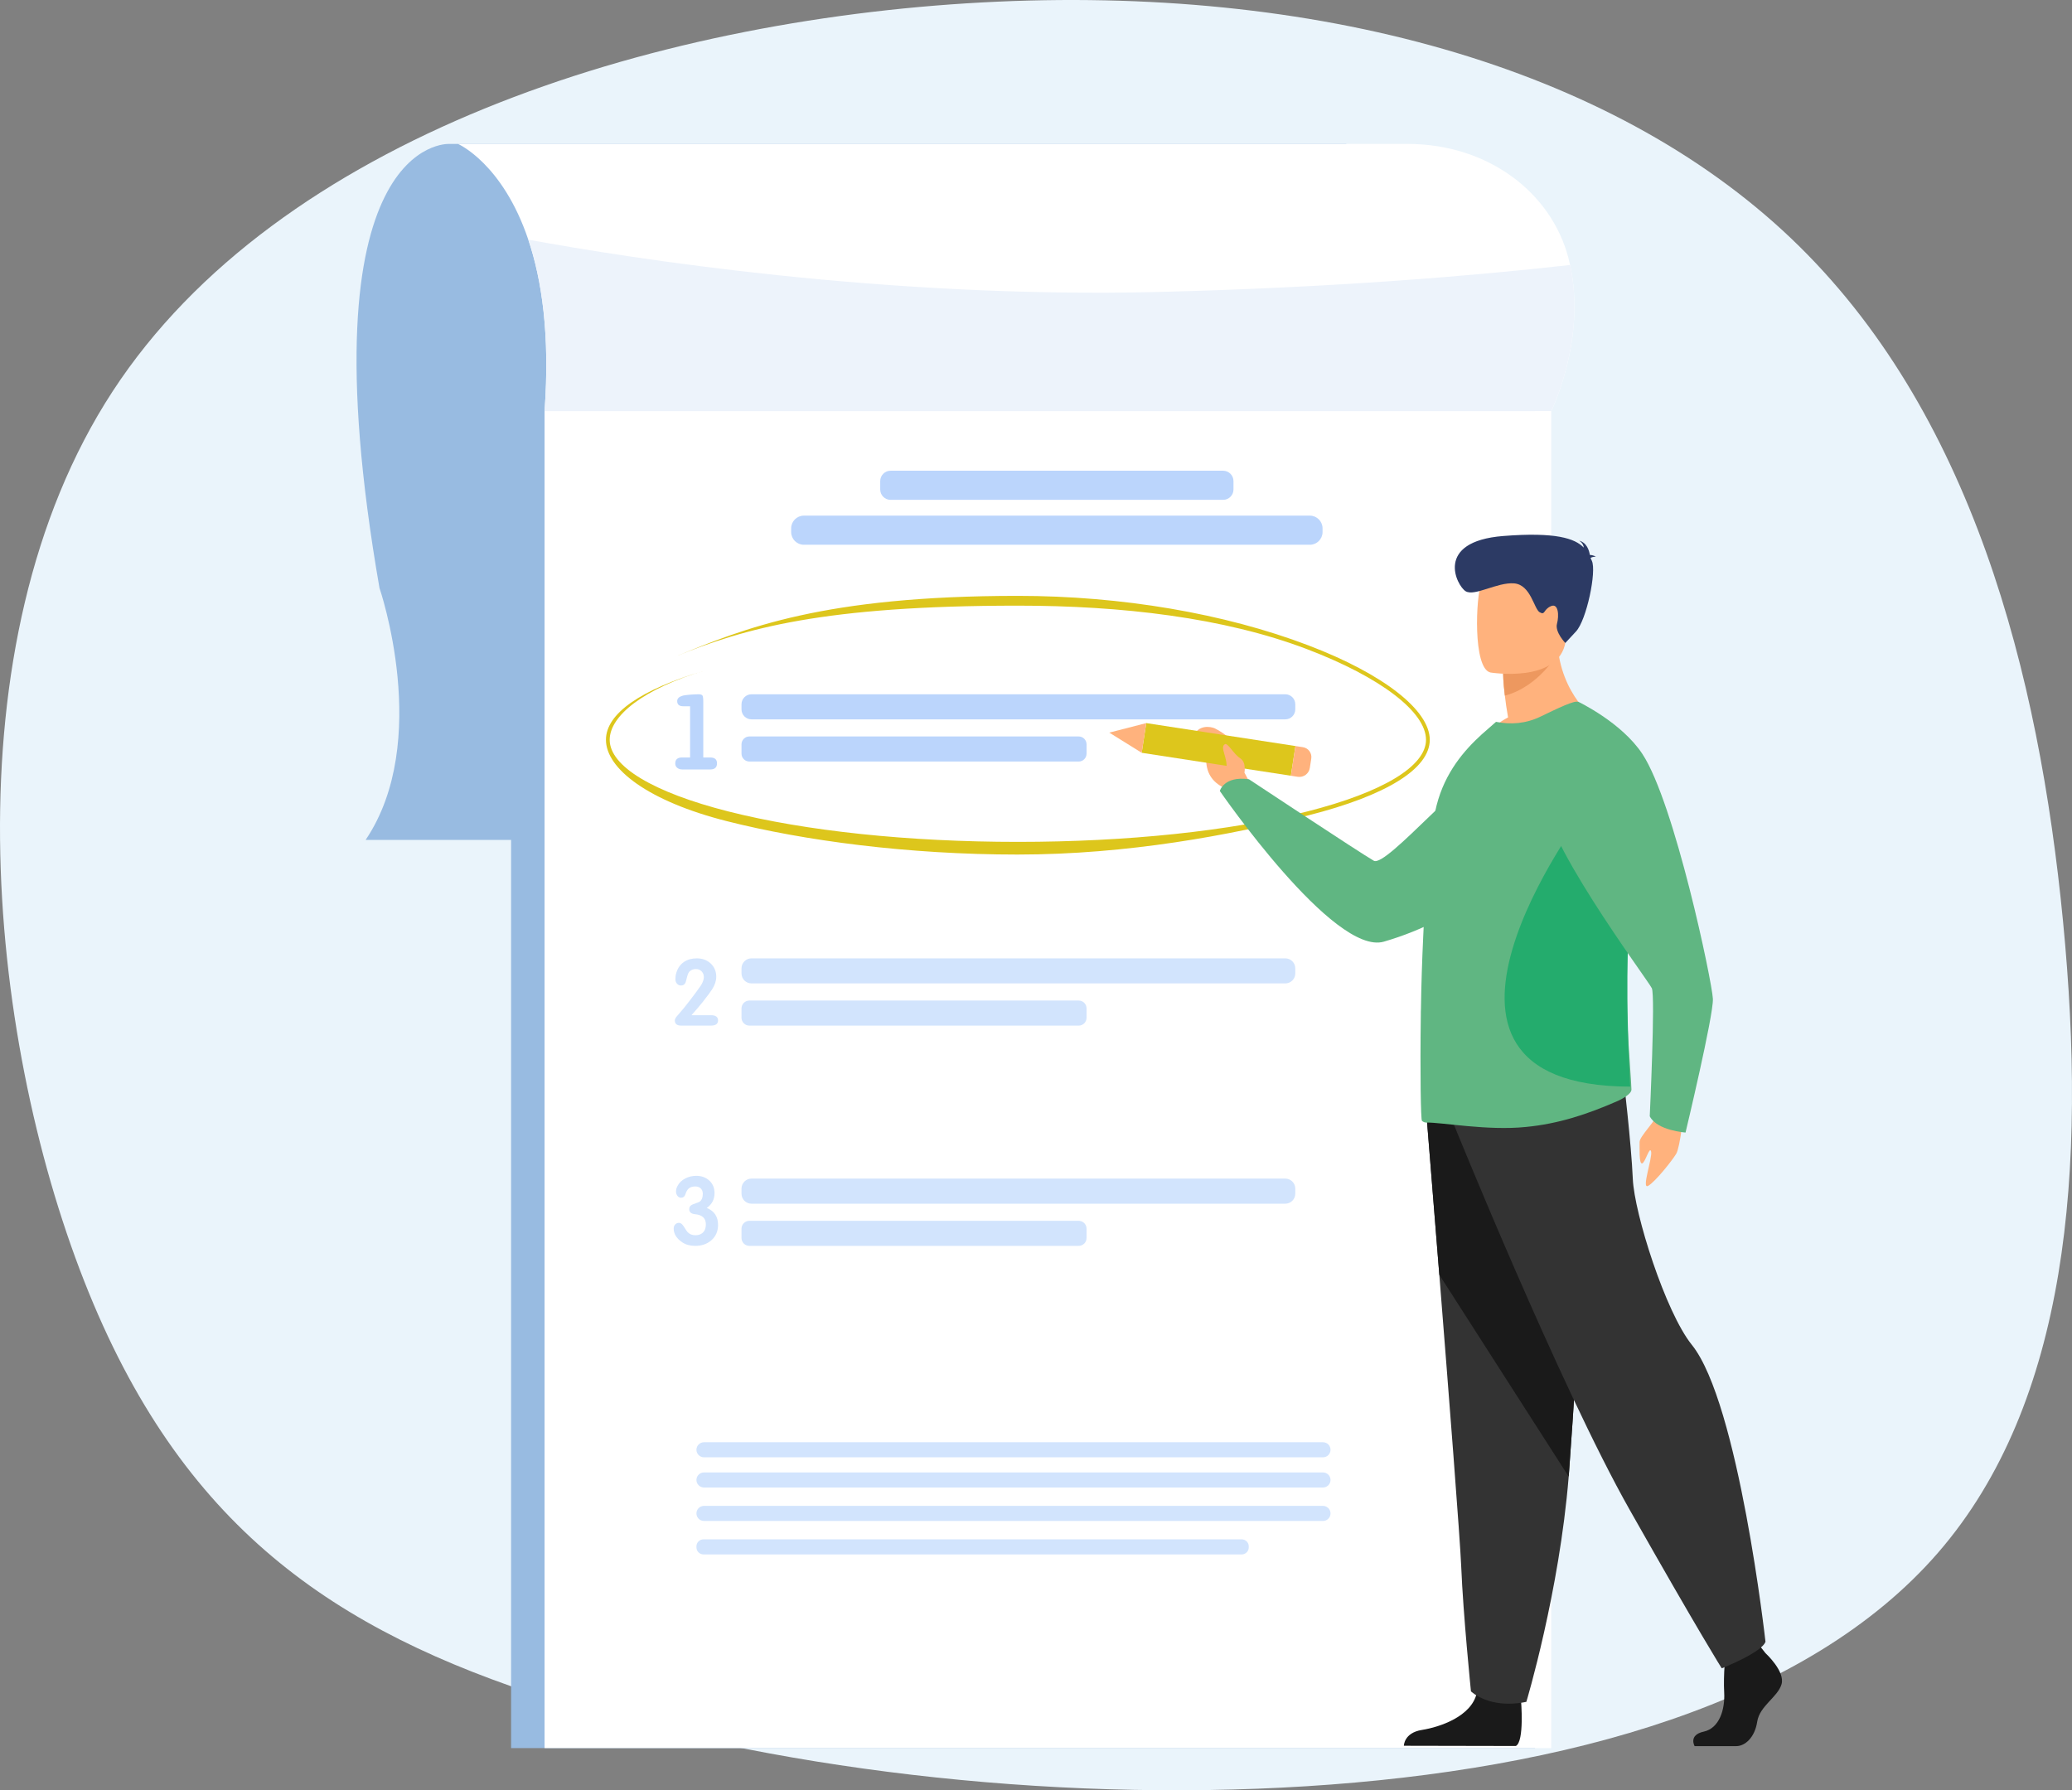 <svg width="184" height="159" viewBox="0 0 184 159" fill="none" xmlns="http://www.w3.org/2000/svg">
<rect x="0" y="0" width="184" height="159" fill="#808080" stroke="none"/>
<g clip-path="url(#clip0_16_1749)">
<path fill-rule="evenodd" clip-rule="evenodd" d="M87.216 0.216C57.643 1.811 24.69 12.246 9.999 34.762C-4.691 57.279 -1.12 91.877 7.47 113.762C16.061 135.647 29.67 144.819 48.879 150.931C68.088 157.044 92.897 160.096 116.014 158.642C139.13 157.188 160.554 151.228 172.106 137.899C183.659 124.572 185.34 103.877 183.206 81.852C181.072 59.827 175.124 36.471 159.053 21.17C142.982 5.869 116.789 -1.378 87.216 0.216V0.216Z" fill="#EAF4FB"/>
<path d="M39.864 12.783C39.864 12.783 26.732 12.14 33.699 52.22C33.699 52.22 38.385 65.825 32.469 74.594H119.559V12.783H39.864Z" fill="#98BBE1"/>
<path d="M48.809 116.987C48.809 116.987 42.725 109.879 48.434 105.364C48.434 105.364 52.605 102.835 56.005 103.041C56.005 103.041 51.187 111.132 52.746 111.938C54.305 112.742 57.466 102.533 57.466 102.533C57.466 102.533 66.955 101.612 70.008 103.082C70.008 103.082 61.896 109.731 63.604 110.126C65.312 110.522 74.076 103.996 74.076 103.996C74.076 103.996 82.907 105.502 82.437 110.897C81.966 116.293 78.923 117.959 77.585 117.816C76.247 117.673 68.423 114.682 68.252 115.779C68.082 116.876 72.792 120.464 76.09 120.632C76.09 120.632 69.863 127.509 65.724 125.524C61.586 123.539 61.233 120.394 58.652 119.213C56.073 118.032 53.87 118.036 54.936 119.24C56.001 120.443 60.67 121.612 62.145 124.225C63.621 126.84 64.944 128.601 60.662 127.956C56.381 127.312 49.421 124.173 49.115 120.581C48.81 116.989 48.81 116.989 48.81 116.989L48.809 116.987L48.809 116.987Z" fill="#599DAD"/>
<path d="M126.804 39.004C126.804 39.004 120.944 41.593 119.103 48.162L119.996 48.449C119.996 48.449 123.144 41.937 126.648 39.903C130.152 37.868 126.804 39.004 126.804 39.004V39.004Z" fill="#599DAD"/>
<path d="M101.079 31.114C101.079 31.114 95.822 39.653 99.265 49.752L100.67 49.329C100.67 49.329 98.961 38.143 101.673 32.41C104.387 26.677 101.079 31.114 101.079 31.114Z" fill="#6BB7BF"/>
<path d="M45.387 155.254H136.311V36.507H45.387V155.254Z" fill="#98BBE1"/>
<path d="M48.359 155.254H137.755V36.507H48.359V155.254Z" fill="white"/>
<path d="M137.756 36.504C137.755 36.505 137.755 36.505 137.755 36.505H48.359C48.853 29.735 48.109 24.82 46.914 21.285C44.622 14.488 40.671 12.782 40.671 12.782H124.98C132.175 12.782 137.755 17.123 139.273 22.886C139.33 23.103 139.383 23.318 139.429 23.534C140.87 30.127 137.815 36.385 137.756 36.505L137.756 36.504L137.756 36.504Z" fill="white"/>
<path d="M137.756 36.504C137.755 36.505 137.755 36.505 137.755 36.505H48.359C48.853 29.735 48.109 24.82 46.915 21.285C56.05 22.96 78.677 26.53 102.897 25.929C118.565 25.539 130.947 24.49 139.429 23.534C140.871 30.126 137.815 36.384 137.756 36.504L137.756 36.504Z" fill="#EDF3FB"/>
<path d="M114.14 63.888H66.732C66.245 63.888 65.848 63.489 65.848 63.002V62.547C65.848 62.06 66.246 61.661 66.732 61.661H114.14C114.627 61.661 115.025 62.06 115.025 62.547V63.002C115.025 63.489 114.627 63.888 114.14 63.888Z" fill="#BBD5FC"/>
<path d="M95.792 67.635H66.546C66.163 67.635 65.848 67.32 65.848 66.935V66.107C65.848 65.722 66.163 65.407 66.546 65.407H95.792C96.176 65.407 96.49 65.722 96.49 66.107V66.935C96.49 67.32 96.176 67.635 95.792 67.635Z" fill="#BBD5FC"/>
<path d="M61.281 67.274V62.725H60.683C60.319 62.725 60.137 62.574 60.137 62.27C60.137 62.052 60.279 61.897 60.565 61.806C60.709 61.758 60.942 61.721 61.259 61.697C61.577 61.673 61.833 61.661 62.027 61.661C62.214 61.661 62.333 61.699 62.382 61.775C62.429 61.851 62.454 62.043 62.454 62.353V67.274H63.072C63.471 67.274 63.672 67.447 63.672 67.793C63.672 68.157 63.471 68.338 63.072 68.338H60.583C60.407 68.338 60.26 68.291 60.142 68.197C60.024 68.103 59.965 67.972 59.965 67.802C59.965 67.451 60.168 67.274 60.573 67.274H61.282L61.281 67.274L61.281 67.274Z" fill="#BBD5FC"/>
<path d="M114.14 87.34H66.732C66.245 87.34 65.848 86.942 65.848 86.454V86C65.848 85.513 66.246 85.114 66.732 85.114H114.14C114.627 85.114 115.025 85.513 115.025 86V86.454C115.025 86.942 114.627 87.34 114.14 87.34Z" fill="#D2E4FD"/>
<path d="M95.792 91.088H66.546C66.163 91.088 65.848 90.773 65.848 90.388V89.56C65.848 89.175 66.163 88.86 66.546 88.86H95.792C96.176 88.86 96.49 89.175 96.49 89.56V90.388C96.49 90.773 96.176 91.088 95.792 91.088Z" fill="#D2E4FD"/>
<path d="M63.765 90.633C63.765 90.936 63.553 91.088 63.13 91.088H60.498C60.117 91.088 59.927 90.935 59.927 90.63C59.927 90.532 59.978 90.42 60.08 90.292C60.23 90.12 60.45 89.862 60.738 89.52C61.178 88.968 61.544 88.491 61.839 88.088C61.94 87.955 62.084 87.752 62.272 87.477C62.427 87.204 62.504 86.974 62.504 86.787C62.504 86.577 62.437 86.404 62.304 86.268C62.17 86.132 62 86.064 61.79 86.064C61.587 86.064 61.41 86.127 61.26 86.255C61.158 86.342 61.078 86.502 61.02 86.738C60.945 87.043 60.897 87.221 60.876 87.269C60.796 87.441 60.664 87.526 60.483 87.526C60.322 87.526 60.196 87.468 60.105 87.35C60.019 87.248 59.977 87.113 59.977 86.948C59.977 86.76 60.005 86.57 60.065 86.377C60.194 85.964 60.421 85.648 60.747 85.428C61.057 85.219 61.435 85.115 61.878 85.115C62.366 85.115 62.773 85.263 63.099 85.558C63.437 85.869 63.605 86.266 63.605 86.749C63.605 87.109 63.485 87.479 63.243 87.861C63.11 88.071 62.834 88.441 62.417 88.972C62.203 89.246 61.866 89.643 61.406 90.164H63.14C63.557 90.164 63.766 90.32 63.766 90.634L63.765 90.633L63.765 90.633Z" fill="#D2E4FD"/>
<path d="M114.14 106.904H66.732C66.245 106.904 65.848 106.505 65.848 106.018V105.563C65.848 105.076 66.246 104.676 66.732 104.676H114.14C114.627 104.676 115.025 105.076 115.025 105.563V106.018C115.025 106.505 114.627 106.904 114.14 106.904Z" fill="#D2E4FD"/>
<path d="M95.792 110.65H66.546C66.163 110.65 65.848 110.336 65.848 109.951V109.123C65.848 108.738 66.163 108.424 66.546 108.424H95.792C96.176 108.424 96.49 108.738 96.49 109.123V109.951C96.49 110.336 96.176 110.65 95.792 110.65Z" fill="#D2E4FD"/>
<path d="M63.765 108.785C63.765 109.354 63.565 109.813 63.166 110.158C62.788 110.486 62.31 110.65 61.73 110.65C61.281 110.65 60.897 110.544 60.581 110.33C60.077 109.991 59.825 109.582 59.825 109.106C59.825 108.969 59.869 108.851 59.957 108.752C60.045 108.654 60.157 108.604 60.293 108.604C60.435 108.604 60.57 108.7 60.696 108.891C60.898 109.21 61.016 109.386 61.05 109.418C61.23 109.61 61.462 109.705 61.746 109.705C62.13 109.705 62.403 109.563 62.566 109.278C62.643 109.135 62.682 108.955 62.682 108.735C62.682 108.2 62.367 107.901 61.738 107.84C61.382 107.807 61.204 107.656 61.204 107.388C61.204 107.191 61.308 107.051 61.514 106.969C61.9 106.827 62.096 106.753 62.101 106.747C62.308 106.61 62.411 106.372 62.411 106.031C62.411 105.829 62.351 105.67 62.231 105.551C62.111 105.433 61.95 105.374 61.748 105.374C61.497 105.374 61.301 105.434 61.16 105.555C61.04 105.659 60.938 105.837 60.857 106.089C60.792 106.281 60.667 106.376 60.481 106.376C60.35 106.376 60.243 106.32 60.158 106.204C60.074 106.089 60.031 105.963 60.031 105.826C60.031 105.656 60.078 105.486 60.171 105.316C60.324 105.031 60.559 104.811 60.876 104.651C61.166 104.503 61.484 104.43 61.828 104.43C62.293 104.43 62.68 104.57 62.99 104.852C63.298 105.134 63.453 105.506 63.453 105.966C63.453 106.52 63.223 106.957 62.764 107.282C63.431 107.55 63.765 108.052 63.765 108.785L63.765 108.785L63.765 108.785Z" fill="#D2E4FD"/>
<path d="M108.618 44.393H79.085C78.58 44.393 78.166 43.979 78.166 43.473V42.727C78.166 42.221 78.58 41.806 79.085 41.806H108.618C109.123 41.806 109.537 42.221 109.537 42.727V43.473C109.537 43.979 109.123 44.393 108.618 44.393Z" fill="#BBD5FC"/>
<path d="M116.32 48.382H71.385C70.764 48.382 70.257 47.874 70.257 47.253V46.924C70.257 46.303 70.765 45.795 71.385 45.795H116.32C116.939 45.795 117.447 46.304 117.447 46.924V47.253C117.447 47.874 116.939 48.382 116.32 48.382Z" fill="#BBD5FC"/>
<path d="M90.388 75.896C80.65 75.896 71.408 74.672 64.519 72.923C57.559 71.156 53.81 68.267 53.81 65.705C53.81 63.383 56.864 61.248 62.645 59.53C57.106 61.177 54.143 63.594 54.143 65.705C54.143 68.048 57.983 70.367 64.679 72.067C71.545 73.81 80.675 74.77 90.389 74.77C100.102 74.77 109.232 73.81 116.097 72.067C122.793 70.367 126.634 68.048 126.634 65.705C126.634 63.225 122.59 60.142 116.08 57.659C108.679 54.837 99.554 53.79 90.389 53.79C73.18 53.79 66.098 55.801 59.951 58.322C66.124 55.791 73.121 52.921 90.389 52.921C99.592 52.921 108.755 54.482 116.191 57.318C122.838 59.853 126.968 63.066 126.968 65.705C126.968 68.267 123.134 70.651 116.174 72.418C109.285 74.167 100.128 75.895 90.389 75.895L90.388 75.896H90.388Z" fill="#DDC61C"/>
<path d="M149.526 98.758C149.526 98.758 149.205 101.88 148.854 102.47C148.501 103.061 147.004 104.948 146.366 105.318C145.728 105.689 146.755 102.833 146.626 102.276C146.495 101.72 146.1 103.291 145.819 103.328C145.537 103.365 145.61 101.951 145.6 101.436C145.589 100.922 146.968 99.652 147.455 98.557C147.94 97.463 149.527 98.757 149.527 98.757L149.526 98.758L149.526 98.758Z" fill="#FFB27D"/>
<path d="M111.223 69.963L110.507 68.61C110.507 68.61 110.863 66.197 107.844 64.671C107.844 64.671 106.741 64.221 106.118 65.122C105.544 65.952 107.211 65.802 107.122 67.222C107.031 68.642 107.705 69.475 108.641 69.938L109.416 70.835L111.223 69.963L111.223 69.963L111.223 69.963Z" fill="#FFB27D"/>
<path d="M139.75 66.726C139.75 66.726 137.158 79.467 122.893 83.631C118.439 84.93 108.324 70.249 108.324 70.249C108.324 70.249 108.679 68.895 110.907 69.206C110.907 69.206 120.758 75.736 121.998 76.446C123.098 77.075 130.335 68.354 133.634 66.947C136.933 65.541 139.75 66.726 139.75 66.726H139.75Z" fill="#60B682"/>
<path d="M115.038 66.258L114.634 68.896L101.387 66.858L101.791 64.221L115.038 66.258Z" fill="#DDC61C"/>
<path d="M98.509 65.066L101.387 66.858L101.791 64.221L98.509 65.066Z" fill="#FFB27D"/>
<path d="M116.445 67.37L116.316 68.204C116.238 68.717 115.758 69.068 115.246 68.99L114.634 68.896L115.039 66.258L115.705 66.361C116.187 66.435 116.519 66.887 116.445 67.37L116.445 67.37V67.37Z" fill="#FFB27D"/>
<path d="M156.781 146.822C156.781 146.822 158.549 148.438 158.205 149.588C157.859 150.737 156.264 151.503 156.046 152.907C155.831 154.311 154.968 155.078 154.192 155.078C153.413 155.078 150.487 155.078 150.487 155.078C150.487 155.078 149.914 154.09 151.296 153.792C152.678 153.494 153.198 151.843 153.113 150.311C153.026 148.779 153.241 146.736 153.241 146.736L156.177 146.056L156.781 146.822V146.822H156.781Z" fill="#1A1A1A"/>
<path d="M135.07 151.004C135.07 151.004 135.387 154.685 134.61 155.067L124.668 155.047C124.668 155.047 124.668 153.898 126.264 153.643C127.861 153.387 130.667 152.451 131.142 150.365C131.617 148.28 135.07 151.004 135.07 151.004V151.004Z" fill="#1A1A1A"/>
<path d="M126.676 99.011C126.676 99.011 127.2 105.463 127.816 113.218C128.654 123.753 129.662 136.694 129.761 139.145C129.934 143.403 130.625 150.213 130.625 150.213C130.625 150.213 132.264 151.829 135.545 151.147C135.545 151.147 138.469 141.427 139.305 131.142C139.318 130.974 139.33 130.804 139.343 130.634C140.121 120.164 141.328 98.117 141.328 98.117L126.676 99.011L126.676 99.011L126.676 99.011Z" fill="#333333"/>
<path d="M126.676 99.011C126.676 99.011 127.2 105.463 127.816 113.218L139.305 131.143C139.318 130.975 139.331 130.805 139.343 130.634C140.121 120.164 141.328 98.118 141.328 98.118L126.676 99.011V99.011L126.676 99.011Z" fill="#1A1A1A"/>
<path d="M129.07 99.778C129.07 99.778 138.523 123.144 144.739 134.124C150.954 145.106 152.897 148.169 152.897 148.169C152.897 148.169 156.457 146.765 156.781 145.807C156.781 145.807 154.403 124.609 150.242 119.442C147.89 116.521 145.127 107.759 144.998 104.694C144.868 101.63 144.156 95.564 144.156 95.564L129.071 99.778H129.07V99.778Z" fill="#333333"/>
<path d="M141.507 63.769C141.507 63.769 135.112 66.86 131.424 65.713C131.424 65.713 132.332 64.566 133.921 63.714C133.793 62.972 133.694 62.329 133.637 61.784C133.481 60.525 133.481 59.812 133.481 59.812L135.948 57.868L138.288 56.009C138.104 61.239 141.508 63.769 141.508 63.769L141.507 63.769H141.507Z" fill="#FFB27D"/>
<path d="M144.877 96.761C144.892 97.153 144.055 97.601 143.687 97.769C140.949 98.971 138.396 99.81 135.504 100.089C132.087 100.439 128.044 99.67 126.655 99.698C126.513 99.698 126.386 99.642 126.273 99.544C126.173 99.474 126.102 95.349 126.173 90.161C126.173 89.951 126.173 89.741 126.187 89.532V89.461C126.216 87.434 126.286 85.309 126.386 83.183C126.584 78.513 126.952 74.01 127.576 71.521C128.328 68.585 130.029 66.641 131.576 65.228L132.851 64.109C134.128 64.361 135.474 64.291 136.822 63.634C138.296 62.921 139.886 62.152 140.141 62.347C142.07 63.76 143.375 66.934 144.069 70.99C144.466 73.325 144.664 75.94 144.651 78.68C144.651 79.687 144.622 80.723 144.565 81.743C144.225 87.28 144.565 92.091 144.764 94.873C144.82 95.684 144.863 96.314 144.877 96.761H144.877V96.761Z" fill="#60B682"/>
<path d="M144.764 96.507C122.369 96.462 140.633 72.17 140.633 72.17L144.262 70.989C144.549 73.485 144.692 76.278 144.682 79.206C144.682 80.281 144.662 81.388 144.62 82.478C144.374 88.394 144.62 93.534 144.763 96.507H144.764H144.764Z" fill="#24AC6D"/>
<path d="M138.33 58.008C138.33 58.008 136.713 60.959 133.636 61.783C133.48 60.525 133.48 59.812 133.48 59.812L135.947 57.868L138.33 58.008L138.33 58.008Z" fill="#ED985F"/>
<path d="M132.356 59.727C132.356 59.727 138.456 60.727 139.03 56.97C139.602 53.214 140.775 50.813 136.904 50.017C133.032 49.219 132.055 50.54 131.554 51.748C131.054 52.956 130.783 59.37 132.355 59.727H132.356Z" fill="#FFB27D"/>
<path d="M141.247 49.566C141.303 49.503 141.43 49.452 141.714 49.436C141.714 49.436 141.488 49.294 141.184 49.286C141.124 48.89 140.913 48.189 140.233 48.019C140.233 48.019 140.599 48.214 140.646 48.635C139.858 47.825 138.17 47.235 133.494 47.604C127.332 48.091 129.363 52.042 130.16 52.513C130.959 52.984 132.966 51.693 134.453 51.811C135.939 51.929 136.221 54.08 136.727 54.375C137.231 54.67 137.032 54.148 137.715 53.84C138.396 53.531 138.462 54.663 138.265 55.399C138.068 56.135 139.005 57.106 139.005 57.106C139.005 57.106 139.005 57.106 139.952 56.084C140.9 55.063 141.793 50.735 141.363 49.812C141.324 49.73 141.286 49.648 141.248 49.565L141.247 49.566V49.566Z" fill="#2C3A64"/>
<path d="M140.138 62.317C140.138 62.317 143.999 64.147 145.849 66.962C148.721 71.327 152.049 87.237 152.11 88.711C152.172 90.184 149.681 100.584 149.681 100.584C149.681 100.584 147.155 100.418 146.503 99.141C146.503 99.141 147.008 88.454 146.688 87.768C146.369 87.08 136.157 73.432 137.306 70.52C138.454 67.608 140.137 62.317 140.137 62.317L140.138 62.317L140.138 62.317Z" fill="#60B682"/>
<path d="M110.494 68.545C110.494 68.545 110.703 67.715 110.128 67.342C109.554 66.968 109.024 65.953 108.781 66.091C108.278 66.376 109.056 67.261 108.914 68.366C108.865 68.753 109.763 69.767 110.494 68.545V68.545Z" fill="#FFB27D"/>
<path d="M117.486 129.429H62.515C62.147 129.429 61.846 129.128 61.846 128.759C61.846 128.391 62.147 128.09 62.515 128.09H117.486C117.853 128.09 118.155 128.391 118.155 128.759C118.155 129.128 117.853 129.429 117.486 129.429Z" fill="#D2E4FD"/>
<path d="M117.486 132.11H62.515C62.147 132.11 61.846 131.809 61.846 131.44C61.846 131.072 62.147 130.772 62.515 130.772H117.486C117.853 130.772 118.155 131.073 118.155 131.44C118.155 131.809 117.853 132.11 117.486 132.11Z" fill="#D2E4FD"/>
<path d="M117.486 135.082H62.515C62.147 135.082 61.846 134.781 61.846 134.412C61.846 134.044 62.147 133.742 62.515 133.742H117.486C117.853 133.742 118.155 134.044 118.155 134.412C118.155 134.781 117.853 135.082 117.486 135.082Z" fill="#D2E4FD"/>
<path d="M110.269 138.054H62.47C62.127 138.054 61.846 137.772 61.846 137.428V137.339C61.846 136.995 62.127 136.714 62.47 136.714H110.269C110.612 136.714 110.894 136.995 110.894 137.339V137.428C110.894 137.772 110.612 138.054 110.269 138.054Z" fill="#D2E4FD"/>
</g>
<defs>
<clipPath id="clip0_16_1749">
<rect width="184" height="159" fill="white"/>
</clipPath>
</defs>
</svg>

